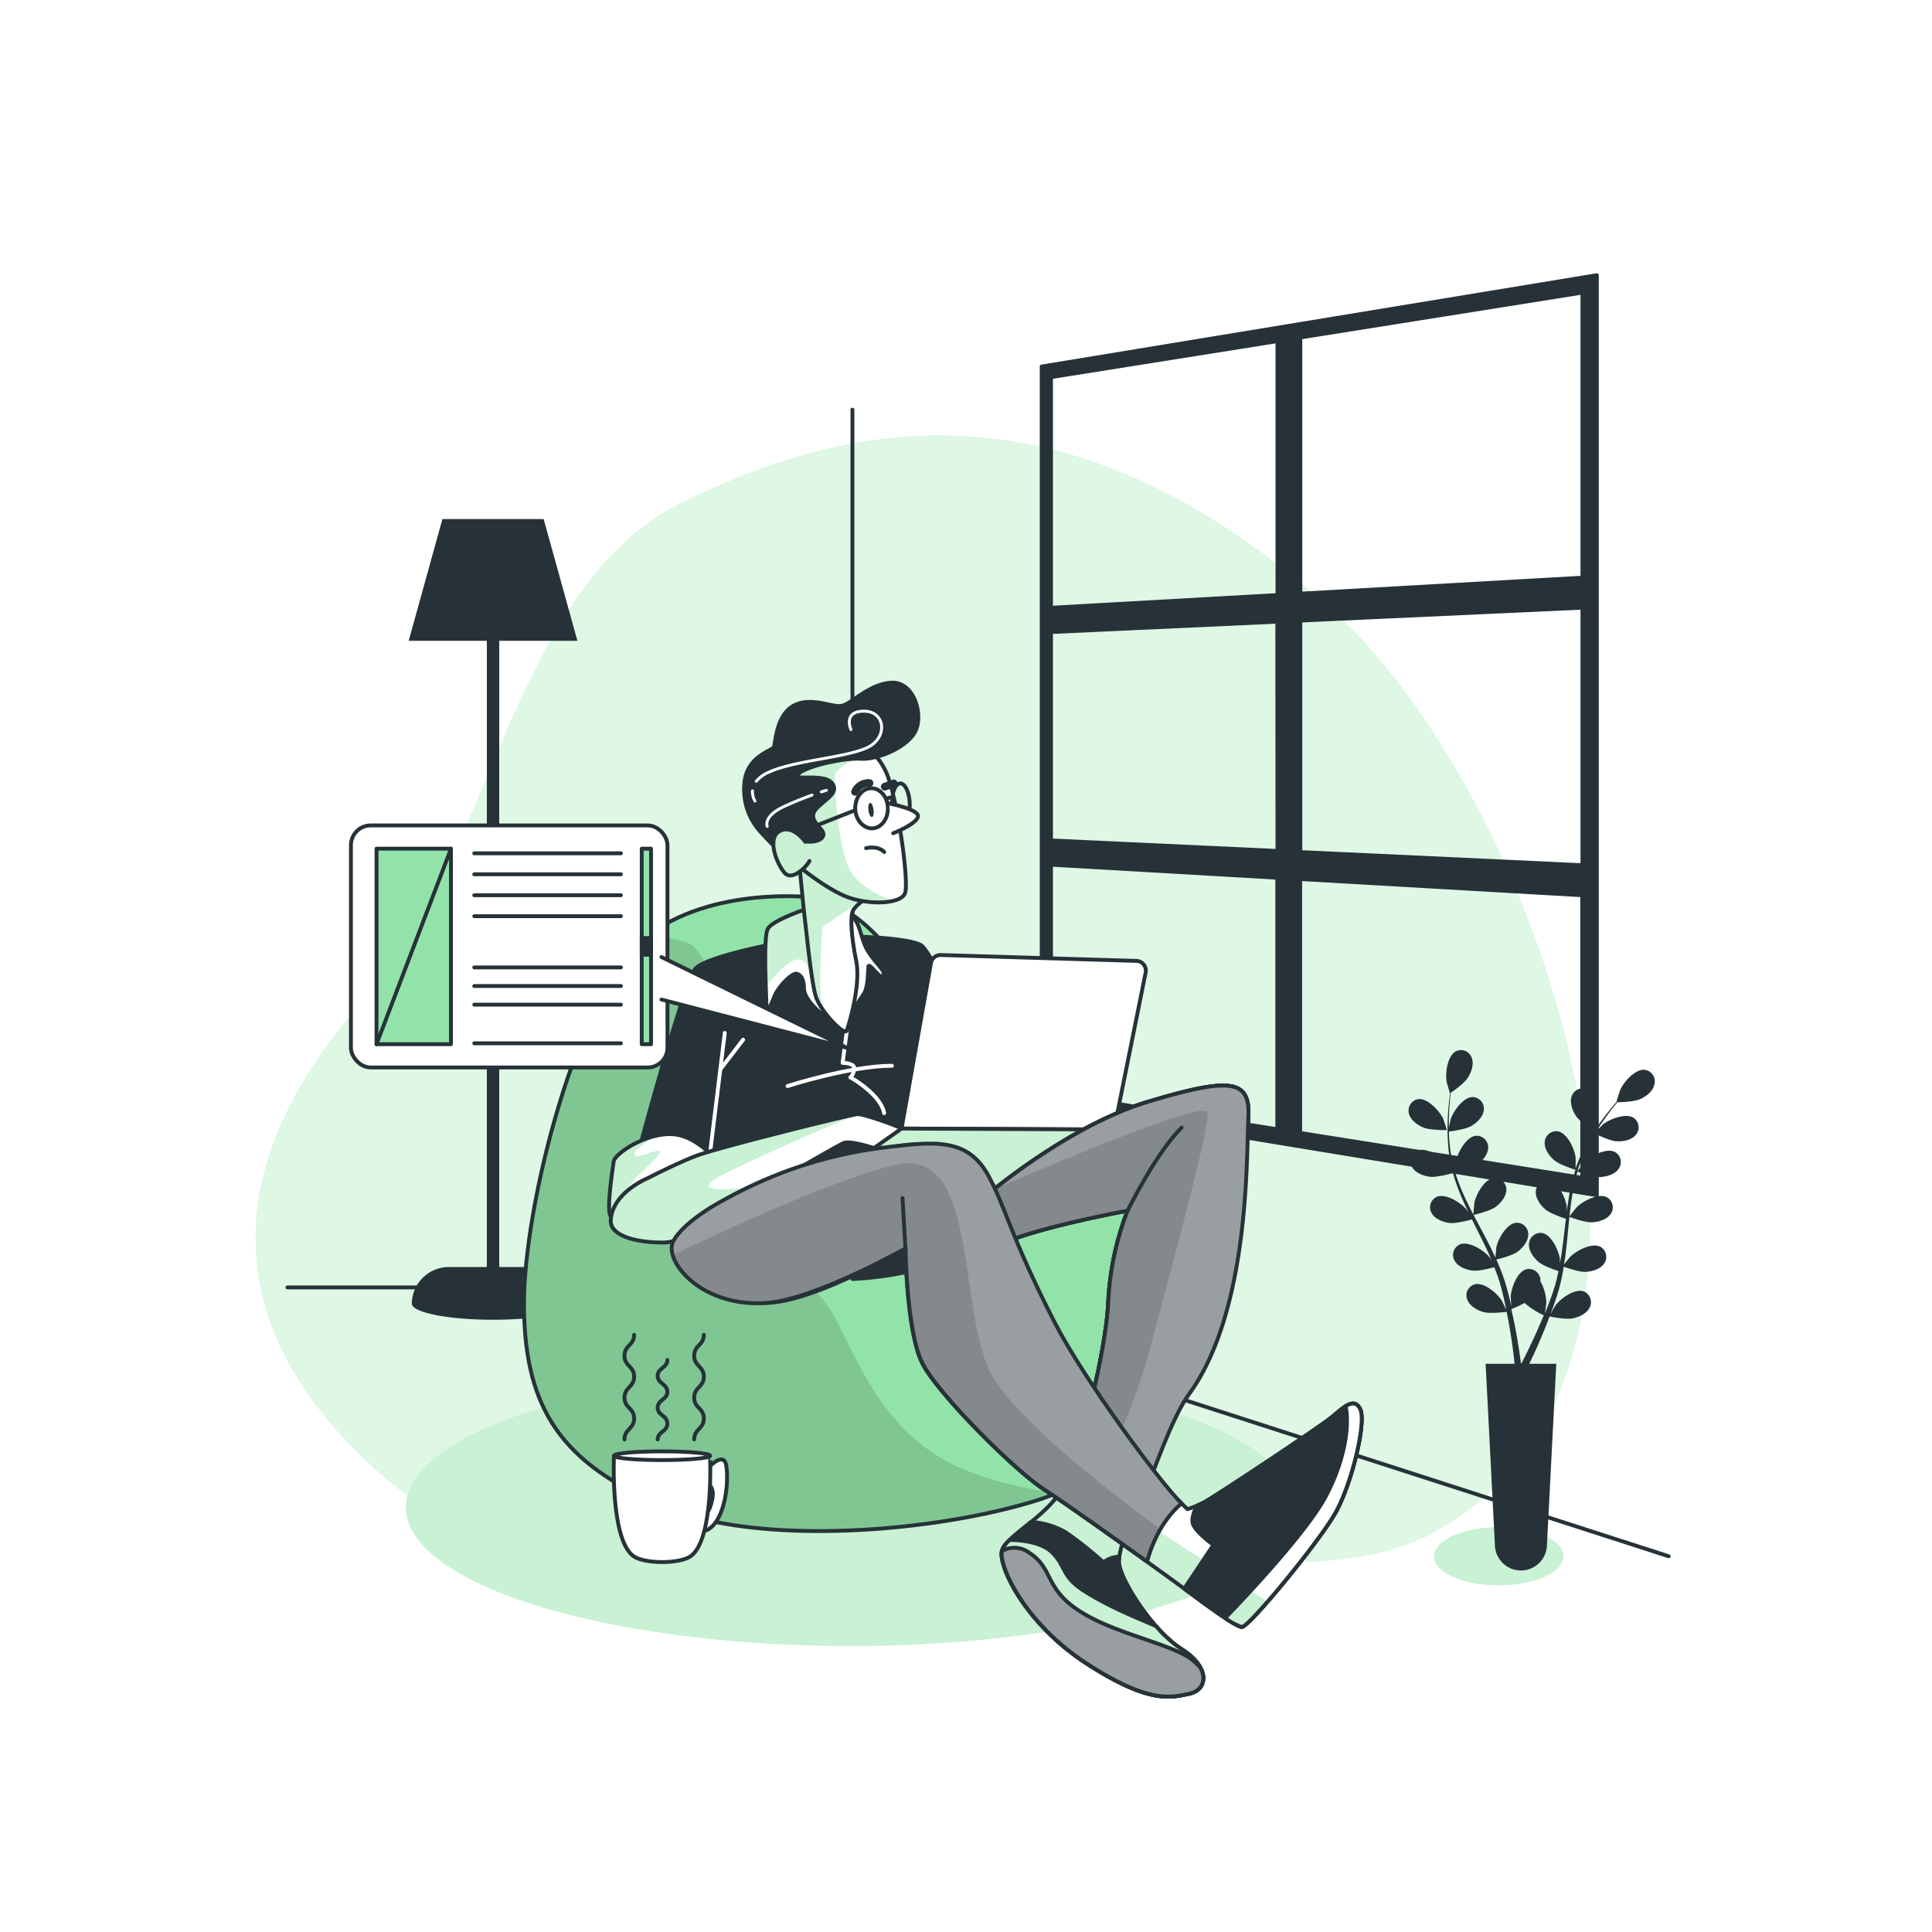 <svg class="animated" id="freepik_stories-blogging" xmlns="http://www.w3.org/2000/svg" xmlns:xlink="http://www.w3.org/1999/xlink" viewBox="0 0 500 500" version="1.1" xmlns:svgjs="http://svgjs.com/svgjs">
    <style>
        svg#freepik_stories-blogging:not(.animated) .animable {
            opacity: 0;
        }

        svg#freepik_stories-blogging.animated #freepik--background-simple--inject-4 {
            animation: 1s 1 forwards cubic-bezier(.36, -0.01, .5, 1.38) fadeIn;
            animation-delay: 0s;
        }

        svg#freepik_stories-blogging.animated #freepik--Background--inject-4 {
            animation: 1s 1 forwards cubic-bezier(.36, -0.01, .5, 1.38) lightSpeedRight;
            animation-delay: 0s;
        }

        svg#freepik_stories-blogging.animated #freepik--Character--inject-4 {
            animation: 1s 1 forwards cubic-bezier(.36, -0.01, .5, 1.38) slideDown;
            animation-delay: 0s;
        }

        svg#freepik_stories-blogging.animated #freepik--Plants--inject-4 {
            animation: 1s 1 forwards cubic-bezier(.36, -0.01, .5, 1.38) fadeIn;
            animation-delay: 0s;
        }

        @keyframes fadeIn {
            0% {
                opacity: 0;
            }

            100% {
                opacity: 1;
            }
        }

        @keyframes lightSpeedRight {
            from {
                transform: translate3d(50%, 0, 0) skewX(-20deg);
                opacity: 0;
            }

            60% {
                transform: skewX(10deg);
                opacity: 1;
            }

            80% {
                transform: skewX(-2deg);
            }

            to {
                opacity: 1;
                transform: translate3d(0, 0, 0);
            }
        }

        @keyframes slideDown {
            0% {
                opacity: 0;
                transform: translateY(-30px);
            }

            100% {
                opacity: 1;
                transform: translateY(0);
            }
        }
    </style>
    <g id="freepik--background-simple--inject-4" class="animable" style="transform-origin: 238.816px 258.606px;">
        <path d="M410.46,333.1c7.48-61.05-28.74-142.2-66.3-175.7-67.79-60.5-124.11-48.8-167.91-27.13s-50.07,94-80.31,126.73-47.46,76.75-1.56,120.58,82.91,21.55,130.89,18.78,111.59,19.1,146,.07C395.32,383.15,407.16,360.09,410.46,333.1Z" style="fill: rgb(146, 227, 169); transform-origin: 238.816px 258.606px;" id="el2hh0z06xd8i" class="animable"></path>
        <g id="eleuoea8inyxg">
            <path d="M410.46,333.1c7.48-61.05-28.74-142.2-66.3-175.7-67.79-60.5-124.11-48.8-167.91-27.13s-50.07,94-80.31,126.73-47.46,76.75-1.56,120.58,82.91,21.55,130.89,18.78,111.59,19.1,146,.07C395.32,383.15,407.16,360.09,410.46,333.1Z" style="fill: rgb(255, 255, 255); opacity: 0.7; transform-origin: 238.816px 258.606px;" class="animable"></path>
        </g>
    </g>
    <g id="freepik--Background--inject-4" class="animable" style="transform-origin: 253.12px 236.99px;">
        <line x1="220.61" y1="330.95" x2="220.61" y2="106.01" style="fill: none; stroke: rgb(38, 50, 56); stroke-linecap: round; stroke-linejoin: round; transform-origin: 220.61px 218.48px;" id="ellknf10fud1q" class="animable"></line>
        <polyline points="74.39 333.18 216.28 333.18 431.85 402.76" style="fill: none; stroke: rgb(38, 50, 56); stroke-linecap: round; stroke-linejoin: round; transform-origin: 253.12px 367.97px;" id="elaocgk0bwmib" class="animable"></polyline>
        <path d="M139,327.9H129.2V165.84h20.23l-8.73-31.51H114.5l-8.73,31.51H126V327.9h-9.83a9.6,9.6,0,0,0-9.59,9.42s0,.05,0,.07v0s0,.06,0,.08h0c.29,2.26,9.57,4.08,21,4.08s20.71-1.82,21-4.08h0A9.6,9.6,0,0,0,139,327.9Z" style="fill: rgb(38, 50, 56); transform-origin: 127.6px 237.94px;" id="eliuabc7d6xai" class="animable"></path>
        <path d="M269.59,94.86V285.68l143.67,23.64V71.22ZM409.53,149.5l-73,4.14V87.34l73-11.62Zm-73,11.11,73-3.35v66.66l-73-3.41Zm-5.92,59.62L272,217.5V163.57l58.56-2.68Zm0-131.95V154L272,157.29V97.6ZM272,223.78l58.56,3.37v65.11L272,282.94Zm64.48,69.42V227.49l73,4.2v73.13Z" style="fill: rgb(38, 50, 56); stroke: rgb(38, 50, 56); stroke-linecap: round; stroke-linejoin: round; transform-origin: 341.425px 190.27px;" id="ellqetxu57ck" class="animable"></path>
    </g>
    <g id="freepik--Character--inject-4" class="animable" style="transform-origin: 221.613px 307.881px;">
        <ellipse cx="220.04" cy="390.14" rx="114.95" ry="35.81" style="fill: rgb(146, 227, 169); transform-origin: 220.04px 390.14px;" id="elx36sl2emzel" class="animable"></ellipse>
        <g id="el7v49p3plbzd">
            <ellipse cx="220.04" cy="390.14" rx="114.95" ry="35.81" style="fill: rgb(255, 255, 255); opacity: 0.5; transform-origin: 220.04px 390.14px;" class="animable"></ellipse>
        </g>
        <path d="M210.33,232.24s-26.05-3.09-43.19,10.28-31.88,69.24-31.54,96,10.29,40.11,35.31,51.07,71.63,6.86,97.68-1.37,34.62-37,34.28-52.44-17.48-33.25-23.31-37-22.28-11.65-30.5-24S228.83,235.67,210.33,232.24Z" style="fill: rgb(146, 227, 169); transform-origin: 219.237px 314.087px;" id="eltr17rsxke1k" class="animable"></path>
        <g style="clip-path: url(&quot;#freepik--clip-path--inject-4&quot;); transform-origin: 204.482px 319.272px;" id="elpw3tcw0yned" class="animable">
            <g id="el125kuu8r4i2i">
                <path d="M273.37,386.37c-9.85-1.33-21.53-4-30.37-9.37-18.67-11.33-23.33-32.67-30-40.67s-18.67-7.33-24-16,3.33-72.66-12-76.66a34.89,34.89,0,0,0-9.57-1.37c-.09.08-.2.14-.29.22-17.14,13.37-31.88,69.24-31.54,96s10.29,40.11,35.31,51.07,71.63,6.86,97.68-1.37A41.12,41.12,0,0,0,273.37,386.37Z" style="opacity: 0.13; transform-origin: 204.482px 319.272px;" class="animable"></path>
            </g>
        </g>
        <path d="M210.33,232.24s-26.05-3.09-43.19,10.28-31.88,69.24-31.54,96,10.29,40.11,35.31,51.07,71.63,6.86,97.68-1.37,34.62-37,34.28-52.44-17.48-33.25-23.31-37-22.28-11.65-30.5-24S228.83,235.67,210.33,232.24Z" style="fill: none; stroke: rgb(38, 50, 56); stroke-linecap: round; stroke-linejoin: round; transform-origin: 219.237px 314.087px;" id="el92oi48gu1n6" class="animable"></path>
        <path d="M200.07,244.32s-17,3.25-20,6.25-15.5,50-15.5,50a18.6,18.6,0,0,1,10.5.5c5,2,5.5,7.25,6,9.75a89.46,89.46,0,0,1,.75,9s50.53-4.51,61.28-7,27.11-3.65,27.11-3.65-27.64-62.34-31.89-64.59-22-2.5-24.5-2S200.07,244.32,200.07,244.32Z" style="fill: rgb(38, 50, 56); stroke: rgb(38, 50, 56); stroke-linecap: round; stroke-linejoin: round; transform-origin: 217.39px 281.092px;" id="el1q1ocqverng" class="animable"></path>
        <line x1="183.32" y1="302.07" x2="187.57" y2="267.32" style="fill: none; stroke: rgb(255, 255, 255); stroke-linecap: round; stroke-linejoin: round; transform-origin: 185.445px 284.695px;" id="elxhgv70fmhha" class="animable"></line>
        <line x1="186.57" y1="276.57" x2="192.32" y2="269.07" style="fill: none; stroke: rgb(255, 255, 255); stroke-linecap: round; stroke-linejoin: round; transform-origin: 189.445px 272.82px;" id="elf5nnwrrtdml" class="animable"></line>
        <path d="M203.82,281.07s16.25-5.25,27-5.25" style="fill: none; stroke: rgb(255, 255, 255); stroke-linecap: round; stroke-linejoin: round; transform-origin: 217.32px 278.445px;" id="el1cri6tlxjbv" class="animable"></path>
        <path d="M219.16,266.74l-1.09,8.33s2.75,0,3,1.25a3.32,3.32,0,0,1-1,2.5s7.75,4.25,8.75,9.25" style="fill: none; stroke: rgb(255, 255, 255); stroke-linecap: round; stroke-linejoin: round; transform-origin: 223.445px 277.405px;" id="el8aq2x9dmcvs" class="animable"></path>
        <path d="M209.4,235s-9.33,3-10.67,5.33S198.4,259,198.4,261s1.17-1.17,2.17-3.5,4.5-5.84,5.66-5.5,1.84,1.66,1.84,3.83,2.66,5.17,5,6.83,4.5,3.34,4.5,3.34,4.83-7,6-8.84,1-5.66,1.16-7,3.17,3.67,3.84,2.34-1.5-2.5-3.84-6.17-1.66-7.5-5.16-10.17S212.07,234.32,209.4,235Z" style="fill: rgb(255, 255, 255); transform-origin: 213.364px 250.16px;" id="el5d6je82pheb" class="animable"></path>
        <g style="clip-path: url(&quot;#freepik--clip-path-2--inject-4&quot;); transform-origin: 204.885px 246.92px;" id="elsuttnba9gyq" class="animable">
            <path d="M198.73,240.32c-.88,1.56-.74,9.34-.54,15,2.13-2.74,6.52-7.92,9.06-6.94,3.24,1.25,4.48,10.46,4.48,10.46L209.54,235l-.14,0S200.07,238,198.73,240.32Z" style="fill: rgb(146, 227, 169); transform-origin: 204.885px 246.92px;" id="el9m5zxsin49" class="animable"></path>
            <g id="elqgrg4dlzch">
                <path d="M198.73,240.32c-.88,1.56-.74,9.34-.54,15,2.13-2.74,6.52-7.92,9.06-6.94,3.24,1.25,4.48,10.46,4.48,10.46L209.54,235l-.14,0S200.07,238,198.73,240.32Z" style="fill: rgb(255, 255, 255); opacity: 0.5; transform-origin: 204.885px 246.92px;" class="animable"></path>
            </g>
        </g>
        <path d="M209.4,235s-9.33,3-10.67,5.33S198.4,259,198.4,261s1.17-1.17,2.17-3.5,4.5-5.84,5.66-5.5,1.84,1.66,1.84,3.83,2.66,5.17,5,6.83,4.5,3.34,4.5,3.34,4.83-7,6-8.84,1-5.66,1.16-7,3.17,3.67,3.84,2.34-1.5-2.5-3.84-6.17-1.66-7.5-5.16-10.17S212.07,234.32,209.4,235Z" style="fill: none; stroke: rgb(38, 50, 56); stroke-linecap: round; stroke-linejoin: round; transform-origin: 213.364px 250.16px;" id="elpxtugd41wcc" class="animable"></path>
        <path d="M187.32,302.57s-5.75-8.25-12.75-9-15.5,5-15.75,7-2,12.75-.75,14.25,6,2.75,15.25-.25S186.32,307.82,187.32,302.57Z" style="fill: rgb(255, 255, 255); transform-origin: 172.472px 304.953px;" id="el6gt2j7zxg" class="animable"></path>
        <g style="clip-path: url(&quot;#freepik--clip-path-3--inject-4&quot;); transform-origin: 164.241px 305.06px;" id="elw4unho9ax1b" class="animable">
            <path d="M163.93,314.56s-2-5.72-1-7.71,5-5,7.47-8-5.83,1.69-6.23,0c-.31-1.36,4.39-4.08,6.24-5.09-5.82,1.12-11.39,5.17-11.59,6.78-.25,2-2,12.75-.75,14.25.64.77,2.23,1.48,4.88,1.57C163.55,315.33,163.93,314.56,163.93,314.56Z" style="fill: rgb(146, 227, 169); transform-origin: 164.241px 305.06px;" id="elrvpvkqqkuar" class="animable"></path>
            <g id="elejlsmfutgbj">
                <path d="M163.93,314.56s-2-5.72-1-7.71,5-5,7.47-8-5.83,1.69-6.23,0c-.31-1.36,4.39-4.08,6.24-5.09-5.82,1.12-11.39,5.17-11.59,6.78-.25,2-2,12.75-.75,14.25.64.77,2.23,1.48,4.88,1.57C163.55,315.33,163.93,314.56,163.93,314.56Z" style="fill: rgb(255, 255, 255); opacity: 0.5; transform-origin: 164.241px 305.06px;" class="animable"></path>
            </g>
        </g>
        <path d="M187.32,302.57s-5.75-8.25-12.75-9-15.5,5-15.75,7-2,12.75-.75,14.25,6,2.75,15.25-.25S186.32,307.82,187.32,302.57Z" style="fill: none; stroke: rgb(38, 50, 56); stroke-linecap: round; stroke-linejoin: round; transform-origin: 172.472px 304.953px;" id="eld0ludgs473" class="animable"></path>
        <path d="M167.82,304.82s-9.38,3.72-9.75,11c-.21,4,6.5,5.75,13.5,5.75s17-8.75,23.5-12.5,21.5-12.5,23.25-13.25,7.75,1.25,10.25,2a33.81,33.81,0,0,0,7.25.75s3.5,5.5,5.25,5.5-3.75-8.25-4.5-10-13-5.75-14.5-5.75-36.5,8.75-41.75,10.75S167.82,304.82,167.82,304.82Z" style="fill: rgb(255, 255, 255); transform-origin: 199.739px 304.945px;" id="elgs6aedcuc6c" class="animable"></path>
        <g style="clip-path: url(&quot;#freepik--clip-path-4--inject-4&quot;); transform-origin: 190.068px 304.945px;" id="ellfuqdpkbzym" class="animable">
            <path d="M187.43,303.78c14.29-7.15,34.64-15.46,34.64-15.46-1.5,0-36.5,8.75-41.75,10.75s-12.5,5.75-12.5,5.75-9.38,3.72-9.75,11c-.21,4,6.5,5.75,13.5,5.75s17-8.75,23.5-12.5l3.94-2.28C189.46,308,176.69,309.14,187.43,303.78Z" style="fill: rgb(146, 227, 169); transform-origin: 190.068px 304.945px;" id="elfmoy7cygft7" class="animable"></path>
            <g id="elkxbdf5pxaw">
                <path d="M187.43,303.78c14.29-7.15,34.64-15.46,34.64-15.46-1.5,0-36.5,8.75-41.75,10.75s-12.5,5.75-12.5,5.75-9.38,3.72-9.75,11c-.21,4,6.5,5.75,13.5,5.75s17-8.75,23.5-12.5l3.94-2.28C189.46,308,176.69,309.14,187.43,303.78Z" style="fill: rgb(255, 255, 255); opacity: 0.5; transform-origin: 190.068px 304.945px;" class="animable"></path>
            </g>
        </g>
        <path d="M167.82,304.82s-9.38,3.72-9.75,11c-.21,4,6.5,5.75,13.5,5.75s17-8.75,23.5-12.5,21.5-12.5,23.25-13.25,7.75,1.25,10.25,2a33.81,33.81,0,0,0,7.25.75s3.5,5.5,5.25,5.5-3.75-8.25-4.5-10-13-5.75-14.5-5.75-36.5,8.75-41.75,10.75S167.82,304.82,167.82,304.82Z" style="fill: none; stroke: rgb(38, 50, 56); stroke-linecap: round; stroke-linejoin: round; transform-origin: 199.739px 304.945px;" id="eljp6fbitk4js" class="animable"></path>
        <path d="M240.94,249.22l-7.62,42.85,55,.25,8.18-40.64a2.53,2.53,0,0,0-2.4-3l-50.6-1.52A2.52,2.52,0,0,0,240.94,249.22Z" style="fill: rgb(255, 255, 255); stroke: rgb(38, 50, 56); stroke-linecap: round; stroke-linejoin: round; transform-origin: 264.932px 269.739px;" id="eljms58kl40c" class="animable"></path>
        <polygon points="233.32 292.07 206.54 311.01 267.79 309.26 288.32 292.32 233.32 292.07" style="fill: rgb(255, 255, 255); transform-origin: 247.43px 301.54px;" id="eloyxexiqeenr" class="animable"></polygon>
        <g style="clip-path: url(&quot;#freepik--clip-path-5--inject-4&quot;); transform-origin: 247.43px 301.54px;" id="el21g7067j1i7" class="animable">
            <polygon points="233.32 292.07 206.54 311.01 267.79 309.26 288.32 292.32 233.32 292.07" style="fill: rgb(146, 227, 169); transform-origin: 247.43px 301.54px;" id="eldwgp45mml5" class="animable"></polygon>
            <g id="el6289ujisoxn">
                <polygon points="233.32 292.07 206.54 311.01 267.79 309.26 288.32 292.32 233.32 292.07" style="fill: rgb(255, 255, 255); opacity: 0.5; transform-origin: 247.43px 301.54px;" class="animable"></polygon>
            </g>
        </g>
        <polygon points="233.32 292.07 206.54 311.01 267.79 309.26 288.32 292.32 233.32 292.07" style="fill: none; stroke: rgb(38, 50, 56); stroke-linecap: round; stroke-linejoin: round; transform-origin: 247.43px 301.54px;" id="elpwr3mbwxjo" class="animable"></polygon>
        <path d="M253.57,310.82s22-19.25,43.75-25.75,26.25-5.5,25.75,4.25-11,60.75-18,73.75-15.75,36.75-15.5,41.25,8.75,17.75,16.25,22.5,6.75,10.5,2,11.5-10.25,2.75-26.5-7.75-23-25.5-22-29.25,11.5-8.75,15.75-16.25,11.25-35.5,11.75-48.25a75.76,75.76,0,0,1,5-23.5s-27.5,5-35.5,10Z" style="fill: rgb(255, 255, 255); transform-origin: 288.338px 360.015px;" id="elwgfp87ztezn" class="animable"></path>
        <g style="clip-path: url(&quot;#freepik--clip-path-6--inject-4&quot;); transform-origin: 288.338px 360.015px;" id="elnce882e6zxc" class="animable">
            <path d="M253.57,310.82s22-19.25,43.75-25.75,26.25-5.5,25.75,4.25-11,60.75-18,73.75-15.75,36.75-15.5,41.25,8.75,17.75,16.25,22.5,6.75,10.5,2,11.5-10.25,2.75-26.5-7.75-23-25.5-22-29.25,11.5-8.75,15.75-16.25,11.25-35.5,11.75-48.25a75.76,75.76,0,0,1,5-23.5s-27.5,5-35.5,10Z" style="fill: rgb(146, 227, 169); transform-origin: 288.338px 360.015px;" id="elru3jhzogs2o" class="animable"></path>
            <g id="elc3p0pjyc6kk">
                <path d="M253.57,310.82s22-19.25,43.75-25.75,26.25-5.5,25.75,4.25-11,60.75-18,73.75-15.75,36.75-15.5,41.25,8.75,17.75,16.25,22.5,6.75,10.5,2,11.5-10.25,2.75-26.5-7.75-23-25.5-22-29.25,11.5-8.75,15.75-16.25,11.25-35.5,11.75-48.25a75.76,75.76,0,0,1,5-23.5s-27.5,5-35.5,10Z" style="fill: rgb(255, 255, 255); opacity: 0.5; transform-origin: 288.338px 360.015px;" class="animable"></path>
            </g>
        </g>
        <path d="M253.57,310.82s22-19.25,43.75-25.75,26.25-5.5,25.75,4.25-11,60.75-18,73.75-15.75,36.75-15.5,41.25,8.75,17.75,16.25,22.5,6.75,10.5,2,11.5-10.25,2.75-26.5-7.75-23-25.5-22-29.25,11.5-8.75,15.75-16.25,11.25-35.5,11.75-48.25a75.76,75.76,0,0,1,5-23.5s-27.5,5-35.5,10Z" style="fill: none; stroke: rgb(38, 50, 56); stroke-linecap: round; stroke-linejoin: round; transform-origin: 288.338px 360.015px;" id="el330ylfw3yfo" class="animable"></path>
        <path d="M275.07,385.07c-.32.56-.68,1.1-1.06,1.64a25.69,25.69,0,0,1,14.06,5.86,44.18,44.18,0,0,1,3.42,3.31,218.66,218.66,0,0,1,13.58-32.81c7-13,17.5-64,18-73.75s-4-10.75-25.75-4.25-43.75,25.75-43.75,25.75l2.75,12.5c8-5,35.5-10,35.5-10a75.76,75.76,0,0,0-5,23.5C286.32,349.57,279.32,377.57,275.07,385.07Z" style="fill: rgb(255, 255, 255); stroke: rgb(38, 50, 56); stroke-linecap: round; stroke-linejoin: round; transform-origin: 288.338px 338.411px;" id="elwj9um1u9lh" class="animable"></path>
        <path d="M275.07,385.07c-.32.56-.68,1.1-1.06,1.64a25.69,25.69,0,0,1,14.06,5.86,44.18,44.18,0,0,1,3.42,3.31c4.79-6.44,10.18-26.75,16.26-35.11,15.71-21.59,14.82-61.7,15.32-71.45s-4-10.75-25.75-4.25-43.75,25.75-43.75,25.75l2.75,12.5c8-5,35.5-10,35.5-10a75.76,75.76,0,0,0-5,23.5C286.32,349.57,279.32,377.57,275.07,385.07Z" style="fill: rgb(38, 50, 56); transform-origin: 288.338px 338.411px;" id="eleiwpgts7ae6" class="animable"></path>
        <g style="clip-path: url(&quot;#freepik--clip-path-7--inject-4&quot;); transform-origin: 288.338px 338.411px;" id="ele5ssd7zpsw5" class="animable">
            <g id="el9ln2otaavm7">
                <path d="M275.07,385.07c-.32.56-.68,1.1-1.06,1.64a25.69,25.69,0,0,1,14.06,5.86,44.18,44.18,0,0,1,3.42,3.31c4.79-6.44,10.18-26.75,16.26-35.11,15.71-21.59,14.82-61.7,15.32-71.45s-4-10.75-25.75-4.25-43.75,25.75-43.75,25.75l2.75,12.5c8-5,35.5-10,35.5-10a75.76,75.76,0,0,0-5,23.5C286.32,349.57,279.32,377.57,275.07,385.07Z" style="fill: rgb(255, 255, 255); opacity: 0.53; transform-origin: 288.338px 338.411px;" class="animable"></path>
            </g>
            <g id="elfxrsyo707s7">
                <path d="M312.5,288c-.39-3.55-39.06,12.82-55.37,19.88-2.26,1.8-3.56,2.94-3.56,2.94l2.75,12.5c8-5,35.5-10,35.5-10a75.76,75.76,0,0,0-5,23.5c-.5,12.75-7.5,40.75-11.75,48.25-.32.56-.68,1.1-1.06,1.64a28.32,28.32,0,0,1,8,2.07C288,376,294.45,361.13,297.5,349.5,303,328.5,313,292.5,312.5,288Z" style="opacity: 0.14; transform-origin: 283.044px 338.141px;" class="animable"></path>
            </g>
            <path d="M291.82,313.32s7.5-15.25,14-21.5" style="fill: none; stroke: rgb(38, 50, 56); stroke-linecap: round; stroke-linejoin: round; transform-origin: 298.82px 302.57px;" id="el20bqd7vktd1" class="animable"></path>
        </g>
        <path d="M275.07,385.07c-.32.56-.68,1.1-1.06,1.64a25.69,25.69,0,0,1,14.06,5.86,44.18,44.18,0,0,1,3.42,3.31c4.79-6.44,10.18-26.75,16.26-35.11,15.71-21.59,14.82-61.7,15.32-71.45s-4-10.75-25.75-4.25-43.75,25.75-43.75,25.75l2.75,12.5c8-5,35.5-10,35.5-10a75.76,75.76,0,0,0-5,23.5C286.32,349.57,279.32,377.57,275.07,385.07Z" style="fill: none; stroke: rgb(38, 50, 56); stroke-linecap: round; stroke-linejoin: round; transform-origin: 288.338px 338.411px;" id="elqmb2u76aftn" class="animable"></path>
        <path d="M220.61,331a86,86,0,0,0,23.65-4.45c11.31-4.12-9.26-11.66-17.14-7.54A11.71,11.71,0,0,0,220.61,331Z" style="fill: rgb(38, 50, 56); stroke: rgb(38, 50, 56); stroke-linecap: round; stroke-linejoin: round; transform-origin: 234.05px 324.408px;" id="elmmsn3lcagd9" class="animable"></path>
        <path d="M188.07,314.82s-8,4.5-10.75,9.5,9.08,13.33,21.58,12.83,35.42-14.08,35.42-14.08.25,22,4.5,30,23.75,27.5,31.5,32.5,33.75,23.75,37.75,26.75,11.5,8.5,13.25,8.75,20-22,24.25-29.5,8-23.25,6.5-26.75-4.5-.5-7.5,2-30.5,20.75-33,22a27.44,27.44,0,0,1-4.25,1.75s-22.5-21.5-34.5-38-13-37.75-17.5-45.75-11-11.5-20.75-10.5S204.57,302.57,188.07,314.82Z" style="fill: rgb(255, 255, 255); transform-origin: 264.663px 358.613px;" id="elsw4vcwj95ea" class="animable"></path>
        <g style="clip-path: url(&quot;#freepik--clip-path-8--inject-4&quot;); transform-origin: 310.95px 408.556px;" id="el0v4v712c5ka" class="animable">
            <path d="M293.85,402c6.68,4.78,12.49,9,14.22,10.3,4,3,11.5,8.5,13.25,8.75.62.09,3.32-2.66,6.73-6.57l-28.63-18.42Z" style="fill: rgb(146, 227, 169); transform-origin: 310.95px 408.556px;" id="elcgiyjfbq18" class="animable"></path>
            <g id="elpv3ezn8534">
                <path d="M293.85,402c6.68,4.78,12.49,9,14.22,10.3,4,3,11.5,8.5,13.25,8.75.62.09,3.32-2.66,6.73-6.57l-28.63-18.42Z" style="fill: rgb(255, 255, 255); opacity: 0.5; transform-origin: 310.95px 408.556px;" class="animable"></path>
            </g>
        </g>
        <path d="M188.07,314.82s-8,4.5-10.75,9.5,9.08,13.33,21.58,12.83,35.42-14.08,35.42-14.08.25,22,4.5,30,23.75,27.5,31.5,32.5,33.75,23.75,37.75,26.75,11.5,8.5,13.25,8.75,20-22,24.25-29.5,8-23.25,6.5-26.75-4.5-.5-7.5,2-30.5,20.75-33,22a27.44,27.44,0,0,1-4.25,1.75s-22.5-21.5-34.5-38-13-37.75-17.5-45.75-11-11.5-20.75-10.5S204.57,302.57,188.07,314.82Z" style="fill: none; stroke: rgb(38, 50, 56); stroke-linecap: round; stroke-linejoin: round; transform-origin: 264.663px 358.613px;" id="el40z63v67kpu" class="animable"></path>
        <path d="M305.77,389.07c-5.29-5.16-25.12-31.77-32.95-47.07-11.47-22.42-12.71-30.06-17.21-38.06s-11.29-8.62-21-7.62-27.2,2.81-48.6,14.95c0,0-9,4.88-11.74,9.88s7.27,17.59,24.67,16c12.46-1.14,35.42-14.08,35.42-14.08s.25,22,4.5,30,23.75,27.5,31.5,32.5c4.91,3.17,17.16,11.87,26.49,18.57C299.15,395.77,303.28,391.19,305.77,389.07Z" style="fill: rgb(38, 50, 56); transform-origin: 239.796px 350.048px;" id="elifd5hovaam" class="animable"></path>
        <g style="clip-path: url(&quot;#freepik--clip-path-9--inject-4&quot;); transform-origin: 239.796px 350.048px;" id="elqqiacnhugi" class="animable">
            <g id="elmxiwm7vqm6">
                <path d="M305.77,389.07c-5.29-5.16-25.12-31.77-32.95-47.07-11.47-22.42-12.71-30.06-17.21-38.06s-11.29-8.62-21-7.62-27.2,2.81-48.6,14.95c0,0-9,4.88-11.74,9.88s7.27,17.59,24.67,16c12.46-1.14,35.42-14.08,35.42-14.08s.25,22,4.5,30,23.75,27.5,31.5,32.5c4.91,3.17,17.16,11.87,26.49,18.57C299.15,395.77,303.28,391.19,305.77,389.07Z" style="fill: rgb(255, 255, 255); opacity: 0.53; transform-origin: 239.796px 350.048px;" class="animable"></path>
            </g>
            <g id="elwcxvtnrpghp">
                <path d="M255.5,353.5c-7.5-19-3-57-24-52-15.3,3.64-43.35,16.58-57.44,23.33,1.67,5.74,10.87,13.6,24.84,12.32,12.46-1.14,35.42-14.08,35.42-14.08s.25,22,4.5,30,23.75,27.5,31.5,32.5c4.91,3.17,17.16,11.87,26.49,18.57a35.74,35.74,0,0,1,3.49-8.37C281.68,382,259.69,364.11,255.5,353.5Z" style="opacity: 0.14; transform-origin: 237.18px 352.595px;" class="animable"></path>
            </g>
            <line x1="234.32" y1="323.07" x2="233.57" y2="310.07" style="fill: none; stroke: rgb(38, 50, 56); stroke-linecap: round; stroke-linejoin: round; transform-origin: 233.945px 316.57px;" id="el3qregipcbkd" class="animable"></line>
        </g>
        <path d="M305.77,389.07c-5.29-5.16-25.12-31.77-32.95-47.07-11.47-22.42-12.71-30.06-17.21-38.06s-11.29-8.62-21-7.62-27.2,2.81-48.6,14.95c0,0-9,4.88-11.74,9.88s7.27,17.59,24.67,16c12.46-1.14,35.42-14.08,35.42-14.08s.25,22,4.5,30,23.75,27.5,31.5,32.5c4.91,3.17,17.16,11.87,26.49,18.57C299.15,395.77,303.28,391.19,305.77,389.07Z" style="fill: none; stroke: rgb(38, 50, 56); stroke-linecap: round; stroke-linejoin: round; transform-origin: 239.796px 350.048px;" id="elpn9ktm8mtt" class="animable"></path>
        <path d="M308.07,412.32c4,3,11.5,8.5,13.25,8.75s20-22,24.25-29.5,8-23.25,6.5-26.75-4.5-.5-7.5,2-30.5,20.75-33,22c-.66.33-1.26.6-1.79.83-.72,1.37-1.6,3.49-1,4.92,1,2.25,5.25,5.25,5.25,5.25l-7.57,11.34Z" style="fill: rgb(38, 50, 56); stroke: rgb(38, 50, 56); stroke-linecap: round; stroke-linejoin: round; transform-origin: 329.433px 392.149px;" id="elsc77j93mqc" class="animable"></path>
        <path d="M345.57,391.57c4.25-7.5,8-23.25,6.5-26.75-.87-2-2.24-1.87-3.83-.89,1.05,4.67,0,13.68-5.17,23.39-4.61,8.66-18.85,24-26,31.42a16.78,16.78,0,0,0,4.27,2.33C323.07,421.32,341.32,399.07,345.57,391.57Z" style="fill: rgb(255, 255, 255); transform-origin: 334.738px 392.156px;" id="el1y1uoo5fhus" class="animable"></path>
        <g style="clip-path: url(&quot;#freepik--clip-path-10--inject-4&quot;); transform-origin: 322.51px 416.381px;" id="el0s4o2hyj1lr" class="animable">
            <path d="M321.57,421l.22-.11.06-.05a2.14,2.14,0,0,0,.34-.24l.12-.1.29-.24.16-.15.39-.36.24-.23.33-.32.28-.28.28-.28.71-.75.12-.12.44-.48.18-.19c.52-.57,1.08-1.19,1.66-1.85l0-.05.62-.7h0l-4.37-2.81c-2.48,2.7-4.79,5.14-6.63,7.05h0l.67.44.1.06.62.39h0l1,.57.28.16.28.15.32.16.21.1a2.58,2.58,0,0,0,.31.13l.15.06a1.52,1.52,0,0,0,.36.1.38.38,0,0,0,.19,0Z" style="fill: rgb(146, 227, 169); transform-origin: 322.51px 416.381px;" id="elv9g3gqzkli" class="animable"></path>
            <g id="elhc3idwvfumr">
                <path d="M321.57,421l.22-.11.06-.05a2.14,2.14,0,0,0,.34-.24l.12-.1.29-.24.16-.15.39-.36.24-.23.33-.32.28-.28.28-.28.71-.75.12-.12.44-.48.18-.19c.52-.57,1.08-1.19,1.66-1.85l0-.05.62-.7h0l-4.37-2.81c-2.48,2.7-4.79,5.14-6.63,7.05h0l.67.44.1.06.62.39h0l1,.57.28.16.28.15.32.16.21.1a2.58,2.58,0,0,0,.31.13l.15.06a1.52,1.52,0,0,0,.36.1.38.38,0,0,0,.19,0Z" style="fill: rgb(255, 255, 255); opacity: 0.5; transform-origin: 322.51px 416.381px;" class="animable"></path>
            </g>
        </g>
        <path d="M345.57,391.57c4.25-7.5,8-23.25,6.5-26.75-.87-2-2.24-1.87-3.83-.89,1.05,4.67,0,13.68-5.17,23.39-4.61,8.66-18.85,24-26,31.42a16.78,16.78,0,0,0,4.27,2.33C323.07,421.32,341.32,399.07,345.57,391.57Z" style="fill: none; stroke: rgb(38, 50, 56); stroke-linecap: round; stroke-linejoin: round; transform-origin: 334.738px 392.156px;" id="elm3ynq3xmwdo" class="animable"></path>
        <path d="M305.82,426.82c-7.5-4.75-16-18-16.25-22.5a7.1,7.1,0,0,1,.12-1.47,7.15,7.15,0,0,0-4.12,1.47,95.58,95.58,0,0,0-9.75-7.75,20.42,20.42,0,0,0-9-2.69c-3.63,3-7,5.4-7.53,7.44-1,3.75,5.75,18.75,22,29.25s21.75,8.75,26.5,7.75S313.32,431.57,305.82,426.82Z" style="fill: rgb(38, 50, 56); stroke: rgb(38, 50, 56); stroke-linecap: round; stroke-linejoin: round; transform-origin: 285.302px 416.485px;" id="el4ga8ac35bbe" class="animable"></path>
        <path d="M305.82,426.82a32.67,32.67,0,0,1-6.66-6c-5.16-2.2-12.05-5-18.09-8.76-6.5-4-5-6.5-8.75-10.25-2.88-2.88-8.54-3.25-11-3.27a6.91,6.91,0,0,0-2,2.77c-1,3.75,5.75,18.75,22,29.25s21.75,8.75,26.5,7.75S313.32,431.57,305.82,426.82Z" style="fill: rgb(255, 255, 255); transform-origin: 285.325px 418.81px;" id="el0oqp2jcdhgb" class="animable"></path>
        <g style="clip-path: url(&quot;#freepik--clip-path-11--inject-4&quot;); transform-origin: 285.325px 418.81px;" id="elrmmf1jb59h" class="animable">
            <path d="M305.82,426.82a32.67,32.67,0,0,1-6.66-6c-5.16-2.2-12.05-5-18.09-8.76-6.5-4-5-6.5-8.75-10.25-2.88-2.88-8.54-3.25-11-3.27a6.91,6.91,0,0,0-2,2.77c-1,3.75,5.75,18.75,22,29.25s21.75,8.75,26.5,7.75S313.32,431.57,305.82,426.82Z" style="fill: rgb(146, 227, 169); transform-origin: 285.325px 418.81px;" id="elpprhi9ct289" class="animable"></path>
            <g id="elvin21toi2f">
                <path d="M305.82,426.82a32.67,32.67,0,0,1-6.66-6c-5.16-2.2-12.05-5-18.09-8.76-6.5-4-5-6.5-8.75-10.25-2.88-2.88-8.54-3.25-11-3.27a6.91,6.91,0,0,0-2,2.77c-1,3.75,5.75,18.75,22,29.25s21.75,8.75,26.5,7.75S313.32,431.57,305.82,426.82Z" style="fill: rgb(255, 255, 255); opacity: 0.5; transform-origin: 285.325px 418.81px;" class="animable"></path>
            </g>
        </g>
        <path d="M305.82,426.82a32.67,32.67,0,0,1-6.66-6c-5.16-2.2-12.05-5-18.09-8.76-6.5-4-5-6.5-8.75-10.25-2.88-2.88-8.54-3.25-11-3.27a6.91,6.91,0,0,0-2,2.77c-1,3.75,5.75,18.75,22,29.25s21.75,8.75,26.5,7.75S313.32,431.57,305.82,426.82Z" style="fill: none; stroke: rgb(38, 50, 56); stroke-linecap: round; stroke-linejoin: round; transform-origin: 285.325px 418.81px;" id="eld7cp1mibso" class="animable"></path>
        <path d="M307.07,428.57c-6.5-3.75-19.75-6.25-28.25-12s-6.25-10.75-12.5-14.75a6.35,6.35,0,0,0-7-.4c-.87,3.9,5.9,18.73,22,29.15s21.75,8.75,26.5,7.75c3.16-.67,4.53-3.43,2.9-6.6A13.64,13.64,0,0,0,307.07,428.57Z" style="fill: rgb(38, 50, 56); transform-origin: 285.328px 419.813px;" id="el5c5wt6rju2r" class="animable"></path>
        <g style="clip-path: url(&quot;#freepik--clip-path-12--inject-4&quot;); transform-origin: 285.328px 419.813px;" id="el9qdxm9jmuog" class="animable">
            <g id="el2d7dmts0gwn">
                <path d="M307.07,428.57c-6.5-3.75-19.75-6.25-28.25-12s-6.25-10.75-12.5-14.75a6.35,6.35,0,0,0-7-.4c-.87,3.9,5.9,18.73,22,29.15s21.75,8.75,26.5,7.75c3.16-.67,4.53-3.43,2.9-6.6A13.64,13.64,0,0,0,307.07,428.57Z" style="fill: rgb(255, 255, 255); opacity: 0.53; transform-origin: 285.328px 419.813px;" class="animable"></path>
            </g>
        </g>
        <path d="M307.07,428.57c-6.5-3.75-19.75-6.25-28.25-12s-6.25-10.75-12.5-14.75a6.35,6.35,0,0,0-7-.4c-.87,3.9,5.9,18.73,22,29.15s21.75,8.75,26.5,7.75c3.16-.67,4.53-3.43,2.9-6.6A13.64,13.64,0,0,0,307.07,428.57Z" style="fill: none; stroke: rgb(38, 50, 56); stroke-linecap: round; stroke-linejoin: round; transform-origin: 285.328px 419.813px;" id="elwpg6uy7wln" class="animable"></path>
        <path d="M182.49,380.75s4.8-5.83,5.48-1.37-.34,12.68-3.77,15.76-5.14-1.71-5.14-1.71l2.06-2.74s1.71,3.43,3.08-2.06-2.74-4.8-2.74-4.8Z" style="fill: rgb(255, 255, 255); stroke: rgb(38, 50, 56); stroke-linecap: round; stroke-linejoin: round; transform-origin: 183.614px 386.936px;" id="elsn0y4cu2fos" class="animable"></path>
        <path d="M178.82,402.69c-2.84,2.1-12.1,2.1-14.93,0-6-4.45-5-25.95-5-25.95h24.86S184.83,398.24,178.82,402.69Z" style="fill: rgb(255, 255, 255); stroke: rgb(38, 50, 56); stroke-linecap: round; stroke-linejoin: round; transform-origin: 171.327px 390.503px;" id="el93wgs4v14va" class="animable"></path>
        <path d="M161.61,372.52c0-2.7,2.51-2.7,2.51-5.41s-2.51-2.71-2.51-5.41,2.51-2.71,2.51-5.42-2.51-2.71-2.51-5.42,2.51-2.71,2.51-5.42" style="fill: none; stroke: rgb(38, 50, 56); stroke-linecap: round; stroke-linejoin: round; transform-origin: 162.865px 358.98px;" id="ely8kbro17gf" class="animable"></path>
        <path d="M170.2,372.52c0-2,2.51-2,2.51-4.11s-2.51-2.05-2.51-4.11,2.51-2.05,2.51-4.11-2.51-2.06-2.51-4.12,2.51-2.05,2.51-4.11" style="fill: none; stroke: rgb(38, 50, 56); stroke-linecap: round; stroke-linejoin: round; transform-origin: 171.455px 362.24px;" id="ele6jdmx1npn4" class="animable"></path>
        <path d="M179.65,372.52c0-2.7,2.5-2.7,2.5-5.41s-2.5-2.71-2.5-5.41,2.5-2.71,2.5-5.42-2.5-2.71-2.5-5.42,2.5-2.71,2.5-5.42" style="fill: none; stroke: rgb(38, 50, 56); stroke-linecap: round; stroke-linejoin: round; transform-origin: 180.9px 358.98px;" id="elfvg7ooxr15b" class="animable"></path>
        <path d="M183.77,376.74c0,.63-5.56,1.13-12.43,1.13s-12.43-.5-12.43-1.13,5.56-1.13,12.43-1.13S183.77,376.11,183.77,376.74Z" style="fill: rgb(255, 255, 255); stroke: rgb(38, 50, 56); stroke-linecap: round; stroke-linejoin: round; transform-origin: 171.34px 376.74px;" id="el3ofazatu8kt" class="animable"></path>
        <path d="M206.72,222s1.17,12.63,1.66,16.62,1.6,15.45,2.75,19.24,7.42,10.38,8,8.86,3.7-11.83,2.46-18-1.62-11.44-.85-13,3.54-3.31,3.54-3.31a100.43,100.43,0,0,1-9.39-5.47C210.47,224,207.34,220.67,206.72,222Z" style="fill: rgb(255, 255, 255); transform-origin: 215.5px 244.321px;" id="eltaraprrj0m" class="animable"></path>
        <g style="clip-path: url(&quot;#freepik--clip-path-13--inject-4&quot;); transform-origin: 214.755px 241.373px;" id="el4acg6dt79lq" class="animable">
            <path d="M222.77,233.09l-1-1.94c-1.84-1-4.4-2.48-6.83-4.11-4.45-3-7.58-6.37-8.2-5,0,0,1.17,12.63,1.66,16.62s1.6,15.45,2.75,19.24a12.93,12.93,0,0,0,1.61,3.12c-1.21-7.54.1-21.16.1-21.16Z" style="fill: rgb(146, 227, 169); transform-origin: 214.755px 241.373px;" id="el5mbebbpq5ce" class="animable"></path>
            <g id="elz2qu53jev8o">
                <path d="M222.77,233.09l-1-1.94c-1.84-1-4.4-2.48-6.83-4.11-4.45-3-7.58-6.37-8.2-5,0,0,1.17,12.63,1.66,16.62s1.6,15.45,2.75,19.24a12.93,12.93,0,0,0,1.61,3.12c-1.21-7.54.1-21.16.1-21.16Z" style="fill: rgb(255, 255, 255); opacity: 0.5; transform-origin: 214.755px 241.373px;" class="animable"></path>
            </g>
        </g>
        <path d="M206.72,222s1.17,12.63,1.66,16.62,1.6,15.45,2.75,19.24,7.42,10.38,8,8.86,3.7-11.83,2.46-18-1.62-11.44-.85-13,3.54-3.31,3.54-3.31a100.43,100.43,0,0,1-9.39-5.47C210.47,224,207.34,220.67,206.72,222Z" style="fill: none; stroke: rgb(38, 50, 56); stroke-linecap: round; stroke-linejoin: round; transform-origin: 215.5px 244.321px;" id="elxg9fjl8nbgh" class="animable"></path>
        <path d="M206.26,223.83s7.2,6,12.72,8.2,14,2.06,15.21-.81-2.1-25.6-4.95-31.58-5.89-6.08-10.92-6.54-15.09,3.64-16.86,8.5.25,11.74,1.71,15.82A30,30,0,0,0,206.26,223.83Z" style="fill: rgb(255, 255, 255); transform-origin: 217.608px 213.304px;" id="ellne9dj9jt6o" class="animable"></path>
        <g style="clip-path: url(&quot;#freepik--clip-path-14--inject-4&quot;); transform-origin: 215.845px 213.289px;" id="elydaboe5d90c" class="animable">
            <path d="M219.19,223.56C216.64,216,216,204.1,216,200.93c0-2.45,6.38-5.14,9.29-6.24-1.91-1.18-4.13-1.33-7-1.59-5-.45-15.09,3.64-16.86,8.5s.25,11.74,1.71,15.82a30,30,0,0,0,3.09,6.41s7.2,6,12.72,8.2a22.91,22.91,0,0,0,12,1.15C227,231.69,220.89,228.61,219.19,223.56Z" style="fill: rgb(146, 227, 169); transform-origin: 215.845px 213.289px;" id="elabyij4tpdas" class="animable"></path>
            <g id="elhl92zqt9u05">
                <path d="M219.19,223.56C216.64,216,216,204.1,216,200.93c0-2.45,6.38-5.14,9.29-6.24-1.91-1.18-4.13-1.33-7-1.59-5-.45-15.09,3.64-16.86,8.5s.25,11.74,1.71,15.82a30,30,0,0,0,3.09,6.41s7.2,6,12.72,8.2a22.91,22.91,0,0,0,12,1.15C227,231.69,220.89,228.61,219.19,223.56Z" style="fill: rgb(255, 255, 255); opacity: 0.5; transform-origin: 215.845px 213.289px;" class="animable"></path>
            </g>
        </g>
        <path d="M206.26,223.83s7.2,6,12.72,8.2,14,2.06,15.21-.81-2.1-25.6-4.95-31.58-5.89-6.08-10.92-6.54-15.09,3.64-16.86,8.5.25,11.74,1.71,15.82A30,30,0,0,0,206.26,223.83Z" style="fill: none; stroke: rgb(38, 50, 56); stroke-linecap: round; stroke-linejoin: round; transform-origin: 217.608px 213.304px;" id="el9u6y80s0y0f" class="animable"></path>
        <path d="M229.78,209c.12,2.88-1.69,5.29-4,5.38s-4.33-2.16-4.44-5,1.69-5.29,4-5.39S229.67,206.09,229.78,209Z" style="fill: none; stroke: rgb(38, 50, 56); stroke-linecap: round; stroke-linejoin: round; transform-origin: 225.56px 209.185px;" id="ellnjazv0lip" class="animable"></path>
        <path d="M235.44,207.88c.12,2.88-.81,5.25-2.07,5.3s-2.38-2.24-2.49-5.12.82-5.26,2.08-5.31S235.33,205,235.44,207.88Z" style="fill: none; stroke: rgb(38, 50, 56); stroke-linecap: round; stroke-linejoin: round; transform-origin: 233.161px 207.965px;" id="elpefibxbehvb" class="animable"></path>
        <path d="M230.08,207.94s8.26,1.57,7.46,3.56-6.38,4.14-6.38,4.14" style="fill: rgb(255, 255, 255); stroke: rgb(38, 50, 56); stroke-linecap: round; stroke-linejoin: round; transform-origin: 233.837px 211.79px;" id="elv5w5ah08dfg" class="animable"></path>
        <path d="M229.57,207s.12-1,1.39-.37" style="fill: none; stroke: rgb(38, 50, 56); stroke-linecap: round; stroke-linejoin: round; transform-origin: 230.265px 206.711px;" id="elfi8ztcx2w4" class="animable"></path>
        <line x1="221.08" y1="209.78" x2="206.06" y2="215.69" style="fill: none; stroke: rgb(38, 50, 56); stroke-linecap: round; stroke-linejoin: round; transform-origin: 213.57px 212.735px;" id="el2h6rhtsvqka" class="animable"></line>
        <path d="M221.28,204.92a3.81,3.81,0,0,1,3.74-2.26" style="fill: none; stroke: rgb(38, 50, 56); stroke-linecap: round; stroke-linejoin: round; stroke-width: 2px; transform-origin: 223.15px 203.786px;" id="elj3td6yuujt8" class="animable"></path>
        <line x1="231.28" y1="202.73" x2="228.97" y2="203.6" style="fill: none; stroke: rgb(38, 50, 56); stroke-linecap: round; stroke-linejoin: round; stroke-width: 2px; transform-origin: 230.125px 203.165px;" id="elj6f5fizcpgj" class="animable"></line>
        <path d="M224.14,219.5s3-.78,4.7,1" style="fill: none; stroke: rgb(38, 50, 56); stroke-linecap: round; stroke-linejoin: round; transform-origin: 226.49px 219.915px;" id="elccjt2wors8u" class="animable"></path>
        <path d="M226.07,209.52c.14,1,0,1.86-.41,1.91s-.77-.72-.91-1.73.05-1.85.42-1.9S225.94,208.52,226.07,209.52Z" style="fill: rgb(38, 50, 56); transform-origin: 225.413px 209.615px;" id="elpqd6s0mxi5a" class="animable"></path>
        <path d="M207.46,215.73s-1,2,1.82,2.1,4.74-1.27,3.37-3-3.4-3.35-1.31-5.61,6.15-4.16,3.87-6.68-10.67-.23-8.57-2.27,11.8-4.17,16.16-3.9,12.5-3.11,14.29-7.53-.71-12.59-6.57-12.15-10.23,5.63-12.83,6-7.93-2.52-12.4,0-4.62,9.76-5,10.65-6.44,2.21-7.51,8.34A16.34,16.34,0,0,0,197,215.49c2.51,2.73,3.64,3.77,3.64,3.77Z" style="fill: rgb(38, 50, 56); stroke: rgb(38, 50, 56); stroke-linecap: round; stroke-linejoin: round; transform-origin: 215.114px 197.966px;" id="elno6i43qbnwa" class="animable"></path>
        <path d="M194.74,204.65a4.75,4.75,0,0,0,.64,2.66" style="fill: none; stroke: rgb(255, 255, 255); stroke-linecap: round; stroke-linejoin: round; stroke-width: 0.75px; transform-origin: 195.056px 205.98px;" id="eldt2bvcoi5s" class="animable"></path>
        <path d="M220.23,188.82s-2.18-4.77,3.38-4.77,6.36,7,.6,9.54-18.29,3.18-25.05,6.17a8.79,8.79,0,0,0-3.44,2.43" style="fill: none; stroke: rgb(255, 255, 255); stroke-linecap: round; stroke-linejoin: round; stroke-width: 0.75px; transform-origin: 211.946px 193.12px;" id="el8f2yt9lhvp7" class="animable"></path>
        <path d="M210.16,205.76c-2,.72-4.59,1.72-7.22,2.94-5.57,2.59-4.38,5.17-4.38,5.17" style="fill: none; stroke: rgb(255, 255, 255); stroke-linecap: round; stroke-linejoin: round; stroke-width: 0.75px; transform-origin: 204.307px 209.815px;" id="elam84bodgltd" class="animable"></path>
        <path d="M213.87,204.53s-.49.14-1.32.41" style="fill: none; stroke: rgb(255, 255, 255); stroke-linecap: round; stroke-linejoin: round; stroke-width: 0.75px; transform-origin: 213.21px 204.735px;" id="elxxmi6nr1yz" class="animable"></path>
        <path d="M208.41,217.87s-3.23-4.66-6.63-2.79-.76,8.52,1.29,10.83,6-2,6.41-3.08" style="fill: rgb(255, 255, 255); transform-origin: 204.813px 220.609px;" id="elxihgmay43q" class="animable"></path>
        <g style="clip-path: url(&quot;#freepik--clip-path-15--inject-4&quot;); transform-origin: 204.813px 220.609px;" id="elcte02tx1c98" class="animable">
            <path d="M208.41,217.87s-3.23-4.66-6.63-2.79-.76,8.52,1.29,10.83,6-2,6.41-3.08" style="fill: rgb(146, 227, 169); transform-origin: 204.813px 220.609px;" id="eljzcwybskdz" class="animable"></path>
            <g id="elpo3to4kqaq">
                <path d="M208.41,217.87s-3.23-4.66-6.63-2.79-.76,8.52,1.29,10.83,6-2,6.41-3.08" style="fill: rgb(255, 255, 255); opacity: 0.5; transform-origin: 204.813px 220.609px;" class="animable"></path>
            </g>
        </g>
        <path d="M208.41,217.87s-3.23-4.66-6.63-2.79-.76,8.52,1.29,10.83,6-2,6.41-3.08" style="fill: none; stroke: rgb(38, 50, 56); stroke-linecap: round; stroke-linejoin: round; transform-origin: 204.813px 220.609px;" id="el0m2vbleaumt" class="animable"></path>
        <rect x="90.82" y="213.62" width="81.92" height="62.64" rx="5.12" style="fill: rgb(255, 255, 255); stroke: rgb(38, 50, 56); stroke-linecap: round; stroke-linejoin: round; transform-origin: 131.78px 244.94px;" id="elhlsyu75ndj" class="animable"></rect>
        <polyline points="171.18 258.68 219.18 271.18 171.18 247.68" style="fill: rgb(255, 255, 255); stroke: rgb(38, 50, 56); stroke-linecap: round; stroke-linejoin: round; transform-origin: 195.18px 259.43px;" id="elkbitrqiz58" class="animable"></polyline>
        <rect x="97.44" y="219.64" width="19.27" height="50.6" style="fill: rgb(146, 227, 169); stroke: rgb(38, 50, 56); stroke-linecap: round; stroke-linejoin: round; transform-origin: 107.075px 244.94px;" id="el0ppfk2d9m9c" class="animable"></rect>
        <rect x="166.08" y="219.64" width="2.41" height="50.6" style="fill: rgb(146, 227, 169); stroke: rgb(38, 50, 56); stroke-linecap: round; stroke-linejoin: round; transform-origin: 167.285px 244.94px;" id="elwz8oiv4rfq" class="animable"></rect>
        <rect x="166.08" y="242.77" width="2.41" height="4.32" style="fill: rgb(38, 50, 56); stroke: rgb(38, 50, 56); stroke-linecap: round; stroke-linejoin: round; transform-origin: 167.285px 244.93px;" id="elhzzywtf5ind" class="animable"></rect>
        <line x1="122.74" y1="220.84" x2="160.69" y2="220.84" style="fill: rgb(255, 255, 255); stroke: rgb(38, 50, 56); stroke-linecap: round; stroke-linejoin: round; transform-origin: 141.715px 220.84px;" id="elii889h0xqp" class="animable"></line>
        <line x1="122.74" y1="226.26" x2="160.69" y2="226.26" style="fill: rgb(255, 255, 255); stroke: rgb(38, 50, 56); stroke-linecap: round; stroke-linejoin: round; transform-origin: 141.715px 226.26px;" id="elhj8klkqgxp" class="animable"></line>
        <line x1="122.74" y1="231.69" x2="160.69" y2="231.69" style="fill: rgb(255, 255, 255); stroke: rgb(38, 50, 56); stroke-linecap: round; stroke-linejoin: round; transform-origin: 141.715px 231.69px;" id="elt3q1ixp0i6q" class="animable"></line>
        <line x1="122.74" y1="237.11" x2="160.69" y2="237.11" style="fill: rgb(255, 255, 255); stroke: rgb(38, 50, 56); stroke-linecap: round; stroke-linejoin: round; transform-origin: 141.715px 237.11px;" id="el9ky2lz90hu8" class="animable"></line>
        <line x1="122.74" y1="250.36" x2="160.69" y2="250.36" style="fill: rgb(255, 255, 255); stroke: rgb(38, 50, 56); stroke-linecap: round; stroke-linejoin: round; transform-origin: 141.715px 250.36px;" id="elj9v08mqi1on" class="animable"></line>
        <line x1="122.74" y1="255.18" x2="160.69" y2="255.18" style="fill: rgb(255, 255, 255); stroke: rgb(38, 50, 56); stroke-linecap: round; stroke-linejoin: round; transform-origin: 141.715px 255.18px;" id="elyr8u0y0eg0n" class="animable"></line>
        <line x1="122.74" y1="260" x2="160.69" y2="260" style="fill: rgb(255, 255, 255); stroke: rgb(38, 50, 56); stroke-linecap: round; stroke-linejoin: round; transform-origin: 141.715px 260px;" id="el61nrtran8lb" class="animable"></line>
        <line x1="122.74" y1="270" x2="160.69" y2="270" style="fill: rgb(255, 255, 255); stroke: rgb(38, 50, 56); stroke-linecap: round; stroke-linejoin: round; transform-origin: 141.715px 270px;" id="el5hy3523corh" class="animable"></line>
        <line x1="97.44" y1="270.23" x2="116.72" y2="219.64" style="fill: none; stroke: rgb(38, 50, 56); stroke-linecap: round; stroke-linejoin: round; transform-origin: 107.08px 244.935px;" id="el2uvw7m06iul" class="animable"></line>
    </g>
    <g id="freepik--Plants--inject-4" class="animable" style="transform-origin: 396.401px 341.012px;">
        <ellipse cx="387.87" cy="402.76" rx="16.73" ry="7.5" style="fill: rgb(146, 227, 169); transform-origin: 387.87px 402.76px;" id="ela0i48yk78li" class="animable"></ellipse>
        <g id="el2daixdogo3v">
            <ellipse cx="387.87" cy="402.76" rx="16.73" ry="7.5" style="fill: rgb(255, 255, 255); opacity: 0.5; transform-origin: 387.87px 402.76px;" class="animable"></ellipse>
        </g>
        <path d="M368.3,291.78c1.79.78,6.17.68,6.17.68s-.94-2.87-1-3c-1-2-4-5.33-6.47-5a3,3,0,0,0-2.37,3.7C365,289.84,366.77,291.11,368.3,291.78Z" style="fill: rgb(38, 50, 56); transform-origin: 369.503px 288.451px;" id="elg8uu4odmm3p" class="animable"></path>
        <path d="M425.66,276.87c-2.48-.26-5.43,3.13-6.34,5.17-.08.18-1,3.07-.94,3.07h.05c-.47.53-1,1.11-1.49,1.75-1,1.19-2.06,2.54-3.14,4.1a51.46,51.46,0,0,0-3.25,5.18,38.47,38.47,0,0,0-2.78,6.26.19.19,0,0,0,0,.08c0-.73,0-2.78,0-2.94-.29-2.2-2.14-6.31-4.6-6.76a3,3,0,0,0-3.4,2.78c-.14,1.75,1.13,3.51,2.37,4.62,1.4,1.25,5.28,2.46,5.59,2.55a54.11,54.11,0,0,0-1.64,6.78c-.24,1.34-.43,2.69-.62,4.05,0-.64,0-1.2,0-1.28-.29-2.21-2.14-6.31-4.59-6.76a3,3,0,0,0-3.41,2.77c-.14,1.76,1.13,3.51,2.37,4.62s4.55,2.23,5.43,2.51c-.06.52-.13,1-.2,1.56-.3,2.5-.58,5-.94,7.45-.13.86-.28,1.7-.43,2.54,0-.56,0-1,0-1.1-.29-2.21-2.14-6.31-4.6-6.77a3,3,0,0,0-3.4,2.78c-.14,1.76,1.13,3.51,2.37,4.62s4.23,2.12,5.27,2.45c-.18.86-.37,1.72-.58,2.55-.16.56-.28,1.11-.47,1.66s-.35,1.1-.53,1.64c-.37,1-.75,2.1-1.14,3.09-.27.7-.54,1.36-.8,2,.13-.86.36-2.54.36-2.68a11.46,11.46,0,0,0-1.53-5.58,4.73,4.73,0,0,0,0-.65,3,3,0,0,0-3.61-2.5c-2.41.64-3.94,4.87-4.06,7.09,0,.14.08,1.57.15,2.47-.12-.52-.23-1-.36-1.57-.26-1.07-.54-2.13-.84-3.26-.17-.55-.33-1.1-.5-1.65s-.39-1.12-.58-1.69c-.48-1.3-1-2.6-1.61-3.9.94-.22,4.24-1.06,5.57-2.08s2.72-2.67,2.7-4.43a2.94,2.94,0,0,0-3.18-3c-2.49.27-4.64,4.22-5.09,6.4,0,.14-.17,1.74-.24,2.62-.35-.78-.7-1.55-1.08-2.33-1.11-2.23-2.3-4.45-3.48-6.68-.37-.68-.72-1.36-1.07-2.05.33-.07,4.28-1,5.76-2.13,1.32-1,2.72-2.67,2.71-4.43a3,3,0,0,0-3.19-3c-2.48.27-4.63,4.22-5.08,6.4,0,.16-.24,2.47-.27,3.06-.78-1.51-1.54-3-2.24-4.53a52.33,52.33,0,0,1-2.43-6.28c.15,0,4.28-1,5.8-2.14,1.32-1,2.72-2.67,2.71-4.43a3,3,0,0,0-3.19-3c-2.48.27-4.63,4.22-5.08,6.4,0,.18-.26,2.66-.27,3.11,0-.13-.09-.25-.13-.38a37.77,37.77,0,0,1-1.26-6.64c-.14-1.23-.2-2.43-.24-3.59.79-.09,4.37-.57,5.86-1.47s3-2.35,3.18-4.11a3,3,0,0,0-2.84-3.35c-2.5,0-5.07,3.69-5.76,5.8,0,.12-.28,1.33-.45,2.22,0-.53,0-1.07,0-1.57,0-1.88.12-3.61.24-5.14.08-.87.16-1.65.25-2.39.72-.49,3.6-2.53,4.49-4s1.58-3.47.93-5.1a2.94,2.94,0,0,0-4.06-1.67c-2.22,1.14-2.8,5.6-2.44,7.8,0,.19.87,3.1.91,3.08l0,0c-.09.7-.19,1.46-.28,2.28-.15,1.53-.31,3.26-.35,5.16a53.25,53.25,0,0,0,.14,6.11,38.72,38.72,0,0,0,1.14,6.75.19.19,0,0,0,0,.08c-.39-.61-1.55-2.3-1.65-2.42-1.46-1.69-5.26-4.08-7.56-3.11a3,3,0,0,0-1.31,4.19c.85,1.55,2.88,2.31,4.53,2.55,1.85.27,5.76-.86,6.07-.95a53.2,53.2,0,0,0,2.37,6.55c.54,1.25,1.12,2.49,1.72,3.72-.36-.52-.68-1-.73-1-1.46-1.68-5.27-4.08-7.56-3.11a3,3,0,0,0-1.31,4.2c.85,1.54,2.88,2.31,4.52,2.55s5-.66,5.91-.91c.23.47.46.94.7,1.41,1.13,2.26,2.27,4.5,3.32,6.73.37.79.7,1.58,1,2.37-.31-.47-.58-.85-.63-.91-1.46-1.68-5.27-4.08-7.56-3.11a3,3,0,0,0-1.31,4.2c.85,1.54,2.88,2.3,4.52,2.54s4.7-.57,5.75-.86c.32.82.65,1.64.92,2.45.18.55.39,1.07.53,1.64s.31,1.11.47,1.66c.25,1.07.52,2.17.75,3.21.16.73.3,1.42.44,2.12-.36-.79-1.1-2.31-1.17-2.43-1.19-1.89-4.59-4.84-7-4.22a2.94,2.94,0,0,0-1.93,3.95c.6,1.65,2.49,2.71,4.08,3.2,1.76.53,5.64,0,6.12,0,.23,1.16.45,2.29.63,3.36.66,3.7,1.06,6.81,1.31,9,0,.39.08.73.12,1.06h-7.51l2.41,47.1a6.74,6.74,0,0,0,6.73,6.39h0a6.73,6.73,0,0,0,6.72-6.39l2.42-47.1h-7c.05-.11.1-.21.16-.32,1-2,2.29-4.88,3.73-8.39.45-1.11.92-2.31,1.38-3.54.47.1,4.31.88,6.1.47,1.63-.36,3.59-1.28,4.32-2.88a3,3,0,0,0-1.63-4.09c-2.37-.79-6,1.9-7.3,3.69-.08.1-.79,1.35-1.23,2.14.18-.51.37-1,.56-1.52.38-1,.72-2.06,1.1-3.18.16-.54.33-1.09.49-1.65s.3-1.15.45-1.73c.32-1.35.58-2.73.81-4.13.9.33,4.12,1.45,5.79,1.33s3.74-.73,4.7-2.2a3,3,0,0,0-1-4.28c-2.22-1.15-6.19,1-7.77,2.53-.1.1-1.11,1.36-1.65,2.06.14-.85.27-1.69.38-2.54.31-2.48.54-5,.78-7.5l.24-2.29c.32.12,4.12,1.53,6,1.4,1.66-.12,3.74-.73,4.7-2.2a3,3,0,0,0-1-4.28c-2.22-1.15-6.2,1-7.77,2.53-.12.12-1.57,1.93-1.91,2.41.17-1.69.37-3.37.63-5a52.68,52.68,0,0,1,1.43-6.59c.15.06,4.11,1.55,6,1.41,1.66-.11,3.74-.72,4.7-2.2a3,3,0,0,0-1-4.28c-2.22-1.14-6.19,1-7.77,2.54-.12.12-1.68,2.07-1.93,2.44,0-.12.06-.26.1-.38a37.8,37.8,0,0,1,2.61-6.24c.56-1.11,1.17-2.14,1.78-3.12.71.35,4,1.93,5.7,2s3.79-.31,4.91-1.67a3,3,0,0,0-.51-4.37c-2.08-1.38-6.26.28-8,1.67-.09.08-1,1-1.6,1.6l.84-1.33c1.05-1.57,2.1-2.94,3-4.15.54-.69,1.05-1.29,1.52-1.86.88,0,4.41-.12,5.95-.84s3.23-2,3.6-3.75A3,3,0,0,0,425.66,276.87Zm-27.47,66.64c-1.5,3.45-2.88,6.27-3.87,8.22l-.54,1.07h-.17c-.05-.38-.1-.8-.17-1.27-.3-2.2-.77-5.33-1.51-9-.24-1.18-.51-2.44-.8-3.72a35.28,35.28,0,0,0,3.42-1.6,21.15,21.15,0,0,0,5,3.2C399.07,341.46,398.63,342.52,398.19,343.51Z" style="fill: rgb(38, 50, 56); transform-origin: 396.641px 339.102px;" id="eluj1cu8ssi6d" class="animable"></path>
        <path d="M412.59,292.74s.79-2.91.82-3.1c.31-2.21-.4-6.65-2.64-7.74a3,3,0,0,0-4,1.78c-.6,1.66.16,3.69,1.07,5.09C408.88,290.41,412.58,292.74,412.59,292.74Z" style="fill: rgb(38, 50, 56); transform-origin: 410.018px 287.202px;" id="elq0gp2ittfw" class="animable"></path>
    </g>
    <defs>
        <filter id="active" height="200%">
            <feMorphology in="SourceAlpha" result="DILATED" operator="dilate" radius="2"></feMorphology>
            <feFlood flood-color="#32DFEC" flood-opacity="1" result="PINK"></feFlood>
            <feComposite in="PINK" in2="DILATED" operator="in" result="OUTLINE"></feComposite>
            <feMerge>
                <feMergeNode in="OUTLINE"></feMergeNode>
                <feMergeNode in="SourceGraphic"></feMergeNode>
            </feMerge>
        </filter>
        <filter id="hover" height="200%">
            <feMorphology in="SourceAlpha" result="DILATED" operator="dilate" radius="2"></feMorphology>
            <feFlood flood-color="#ff0000" flood-opacity="0.5" result="PINK"></feFlood>
            <feComposite in="PINK" in2="DILATED" operator="in" result="OUTLINE"></feComposite>
            <feMerge>
                <feMergeNode in="OUTLINE"></feMergeNode>
                <feMergeNode in="SourceGraphic"></feMergeNode>
            </feMerge>
            <feColorMatrix type="matrix" values="0   0   0   0   0                0   1   0   0   0                0   0   0   0   0                0   0   0   1   0 "></feColorMatrix>
        </filter>
    </defs>
    <defs>
        <clipPath id="freepik--clip-path--inject-4">
            <path d="M210.33,232.24s-26.05-3.09-43.19,10.28-31.88,69.24-31.54,96,10.29,40.11,35.31,51.07,71.63,6.86,97.68-1.37,34.62-37,34.28-52.44-17.48-33.25-23.31-37-22.28-11.65-30.5-24S228.83,235.67,210.33,232.24Z" style="fill:#92E3A9;stroke:#263238;stroke-linecap:round;stroke-linejoin:round"></path>
        </clipPath>
        <clipPath id="freepik--clip-path-2--inject-4">
            <path d="M209.4,235s-9.33,3-10.67,5.33S198.4,259,198.4,261s1.17-1.17,2.17-3.5,4.5-5.84,5.66-5.5,1.84,1.66,1.84,3.83,2.66,5.17,5,6.83,4.5,3.34,4.5,3.34,4.83-7,6-8.84,1-5.66,1.16-7,3.17,3.67,3.84,2.34-1.5-2.5-3.84-6.17-1.66-7.5-5.16-10.17S212.07,234.32,209.4,235Z" style="fill:#fff;stroke:#263238;stroke-linecap:round;stroke-linejoin:round"></path>
        </clipPath>
        <clipPath id="freepik--clip-path-3--inject-4">
            <path d="M187.32,302.57s-5.75-8.25-12.75-9-15.5,5-15.75,7-2,12.75-.75,14.25,6,2.75,15.25-.25S186.32,307.82,187.32,302.57Z" style="fill:#fff;stroke:#263238;stroke-linecap:round;stroke-linejoin:round"></path>
        </clipPath>
        <clipPath id="freepik--clip-path-4--inject-4">
            <path d="M167.82,304.82s-9.38,3.72-9.75,11c-.21,4,6.5,5.75,13.5,5.75s17-8.75,23.5-12.5,21.5-12.5,23.25-13.25,7.75,1.25,10.25,2a33.81,33.81,0,0,0,7.25.75s3.5,5.5,5.25,5.5-3.75-8.25-4.5-10-13-5.75-14.5-5.75-36.5,8.75-41.75,10.75S167.82,304.82,167.82,304.82Z" style="fill:#fff;stroke:#263238;stroke-linecap:round;stroke-linejoin:round"></path>
        </clipPath>
        <clipPath id="freepik--clip-path-5--inject-4">
            <polygon points="233.32 292.07 206.54 311.01 267.79 309.26 288.32 292.32 233.32 292.07" style="fill:#fff;stroke:#263238;stroke-linecap:round;stroke-linejoin:round"></polygon>
        </clipPath>
        <clipPath id="freepik--clip-path-6--inject-4">
            <path d="M253.57,310.82s22-19.25,43.75-25.75,26.25-5.5,25.75,4.25-11,60.75-18,73.75-15.75,36.75-15.5,41.25,8.75,17.75,16.25,22.5,6.75,10.5,2,11.5-10.25,2.75-26.5-7.75-23-25.5-22-29.25,11.5-8.75,15.75-16.25,11.25-35.5,11.75-48.25a75.76,75.76,0,0,1,5-23.5s-27.5,5-35.5,10Z" style="fill:#fff;stroke:#263238;stroke-linecap:round;stroke-linejoin:round"></path>
        </clipPath>
        <clipPath id="freepik--clip-path-7--inject-4">
            <path d="M275.07,385.07c-.32.56-.68,1.1-1.06,1.64a25.69,25.69,0,0,1,14.06,5.86,44.18,44.18,0,0,1,3.42,3.31c4.79-6.44,10.18-26.75,16.26-35.11,15.71-21.59,14.82-61.7,15.32-71.45s-4-10.75-25.75-4.25-43.75,25.75-43.75,25.75l2.75,12.5c8-5,35.5-10,35.5-10a75.76,75.76,0,0,0-5,23.5C286.32,349.57,279.32,377.57,275.07,385.07Z" style="fill:#263238;stroke:#263238;stroke-linecap:round;stroke-linejoin:round"></path>
        </clipPath>
        <clipPath id="freepik--clip-path-8--inject-4">
            <path d="M188.07,314.82s-8,4.5-10.75,9.5,9.08,13.33,21.58,12.83,35.42-14.08,35.42-14.08.25,22,4.5,30,23.75,27.5,31.5,32.5,33.75,23.75,37.75,26.75,11.5,8.5,13.25,8.75,20-22,24.25-29.5,8-23.25,6.5-26.75-4.5-.5-7.5,2-30.5,20.75-33,22a27.44,27.44,0,0,1-4.25,1.75s-22.5-21.5-34.5-38-13-37.75-17.5-45.75-11-11.5-20.75-10.5S204.57,302.57,188.07,314.82Z" style="fill:#fff;stroke:#263238;stroke-linecap:round;stroke-linejoin:round"></path>
        </clipPath>
        <clipPath id="freepik--clip-path-9--inject-4">
            <path d="M305.77,389.07c-5.29-5.16-25.12-31.77-32.95-47.07-11.47-22.42-12.71-30.06-17.21-38.06s-11.29-8.62-21-7.62-27.2,2.81-48.6,14.95c0,0-9,4.88-11.74,9.88s7.27,17.59,24.67,16c12.46-1.14,35.42-14.08,35.42-14.08s.25,22,4.5,30,23.75,27.5,31.5,32.5c4.91,3.17,17.16,11.87,26.49,18.57C299.15,395.77,303.28,391.19,305.77,389.07Z" style="fill:#263238;stroke:#263238;stroke-linecap:round;stroke-linejoin:round"></path>
        </clipPath>
        <clipPath id="freepik--clip-path-10--inject-4">
            <path d="M345.57,391.57c4.25-7.5,8-23.25,6.5-26.75-.87-2-2.24-1.87-3.83-.89,1.05,4.67,0,13.68-5.17,23.39-4.61,8.66-18.85,24-26,31.42a16.78,16.78,0,0,0,4.27,2.33C323.07,421.32,341.32,399.07,345.57,391.57Z" style="fill:#fff;stroke:#263238;stroke-linecap:round;stroke-linejoin:round"></path>
        </clipPath>
        <clipPath id="freepik--clip-path-11--inject-4">
            <path d="M305.82,426.82a32.67,32.67,0,0,1-6.66-6c-5.16-2.2-12.05-5-18.09-8.76-6.5-4-5-6.5-8.75-10.25-2.88-2.88-8.54-3.25-11-3.27a6.91,6.91,0,0,0-2,2.77c-1,3.75,5.75,18.75,22,29.25s21.75,8.75,26.5,7.75S313.32,431.57,305.82,426.82Z" style="fill:#fff;stroke:#263238;stroke-linecap:round;stroke-linejoin:round"></path>
        </clipPath>
        <clipPath id="freepik--clip-path-12--inject-4">
            <path d="M307.07,428.57c-6.5-3.75-19.75-6.25-28.25-12s-6.25-10.75-12.5-14.75a6.35,6.35,0,0,0-7-.4c-.87,3.9,5.9,18.73,22,29.15s21.75,8.75,26.5,7.75c3.16-.67,4.53-3.43,2.9-6.6A13.64,13.64,0,0,0,307.07,428.57Z" style="fill:#263238;stroke:#263238;stroke-linecap:round;stroke-linejoin:round"></path>
        </clipPath>
        <clipPath id="freepik--clip-path-13--inject-4">
            <path d="M206.72,222s1.17,12.63,1.66,16.62,1.6,15.45,2.75,19.24,7.42,10.38,8,8.86,3.7-11.83,2.46-18-1.62-11.44-.85-13,3.54-3.31,3.54-3.31a100.43,100.43,0,0,1-9.39-5.47C210.47,224,207.34,220.67,206.72,222Z" style="fill:#fff;stroke:#263238;stroke-linecap:round;stroke-linejoin:round"></path>
        </clipPath>
        <clipPath id="freepik--clip-path-14--inject-4">
            <path d="M206.26,223.83s7.2,6,12.72,8.2,14,2.06,15.21-.81-2.1-25.6-4.95-31.58-5.89-6.08-10.92-6.54-15.09,3.64-16.86,8.5.25,11.74,1.71,15.82A30,30,0,0,0,206.26,223.83Z" style="fill:#fff;stroke:#263238;stroke-linecap:round;stroke-linejoin:round"></path>
        </clipPath>
        <clipPath id="freepik--clip-path-15--inject-4">
            <path d="M208.41,217.87s-3.23-4.66-6.63-2.79-.76,8.52,1.29,10.83,6-2,6.41-3.08" style="fill:#fff;stroke:#263238;stroke-linecap:round;stroke-linejoin:round"></path>
        </clipPath>
    </defs>
</svg>